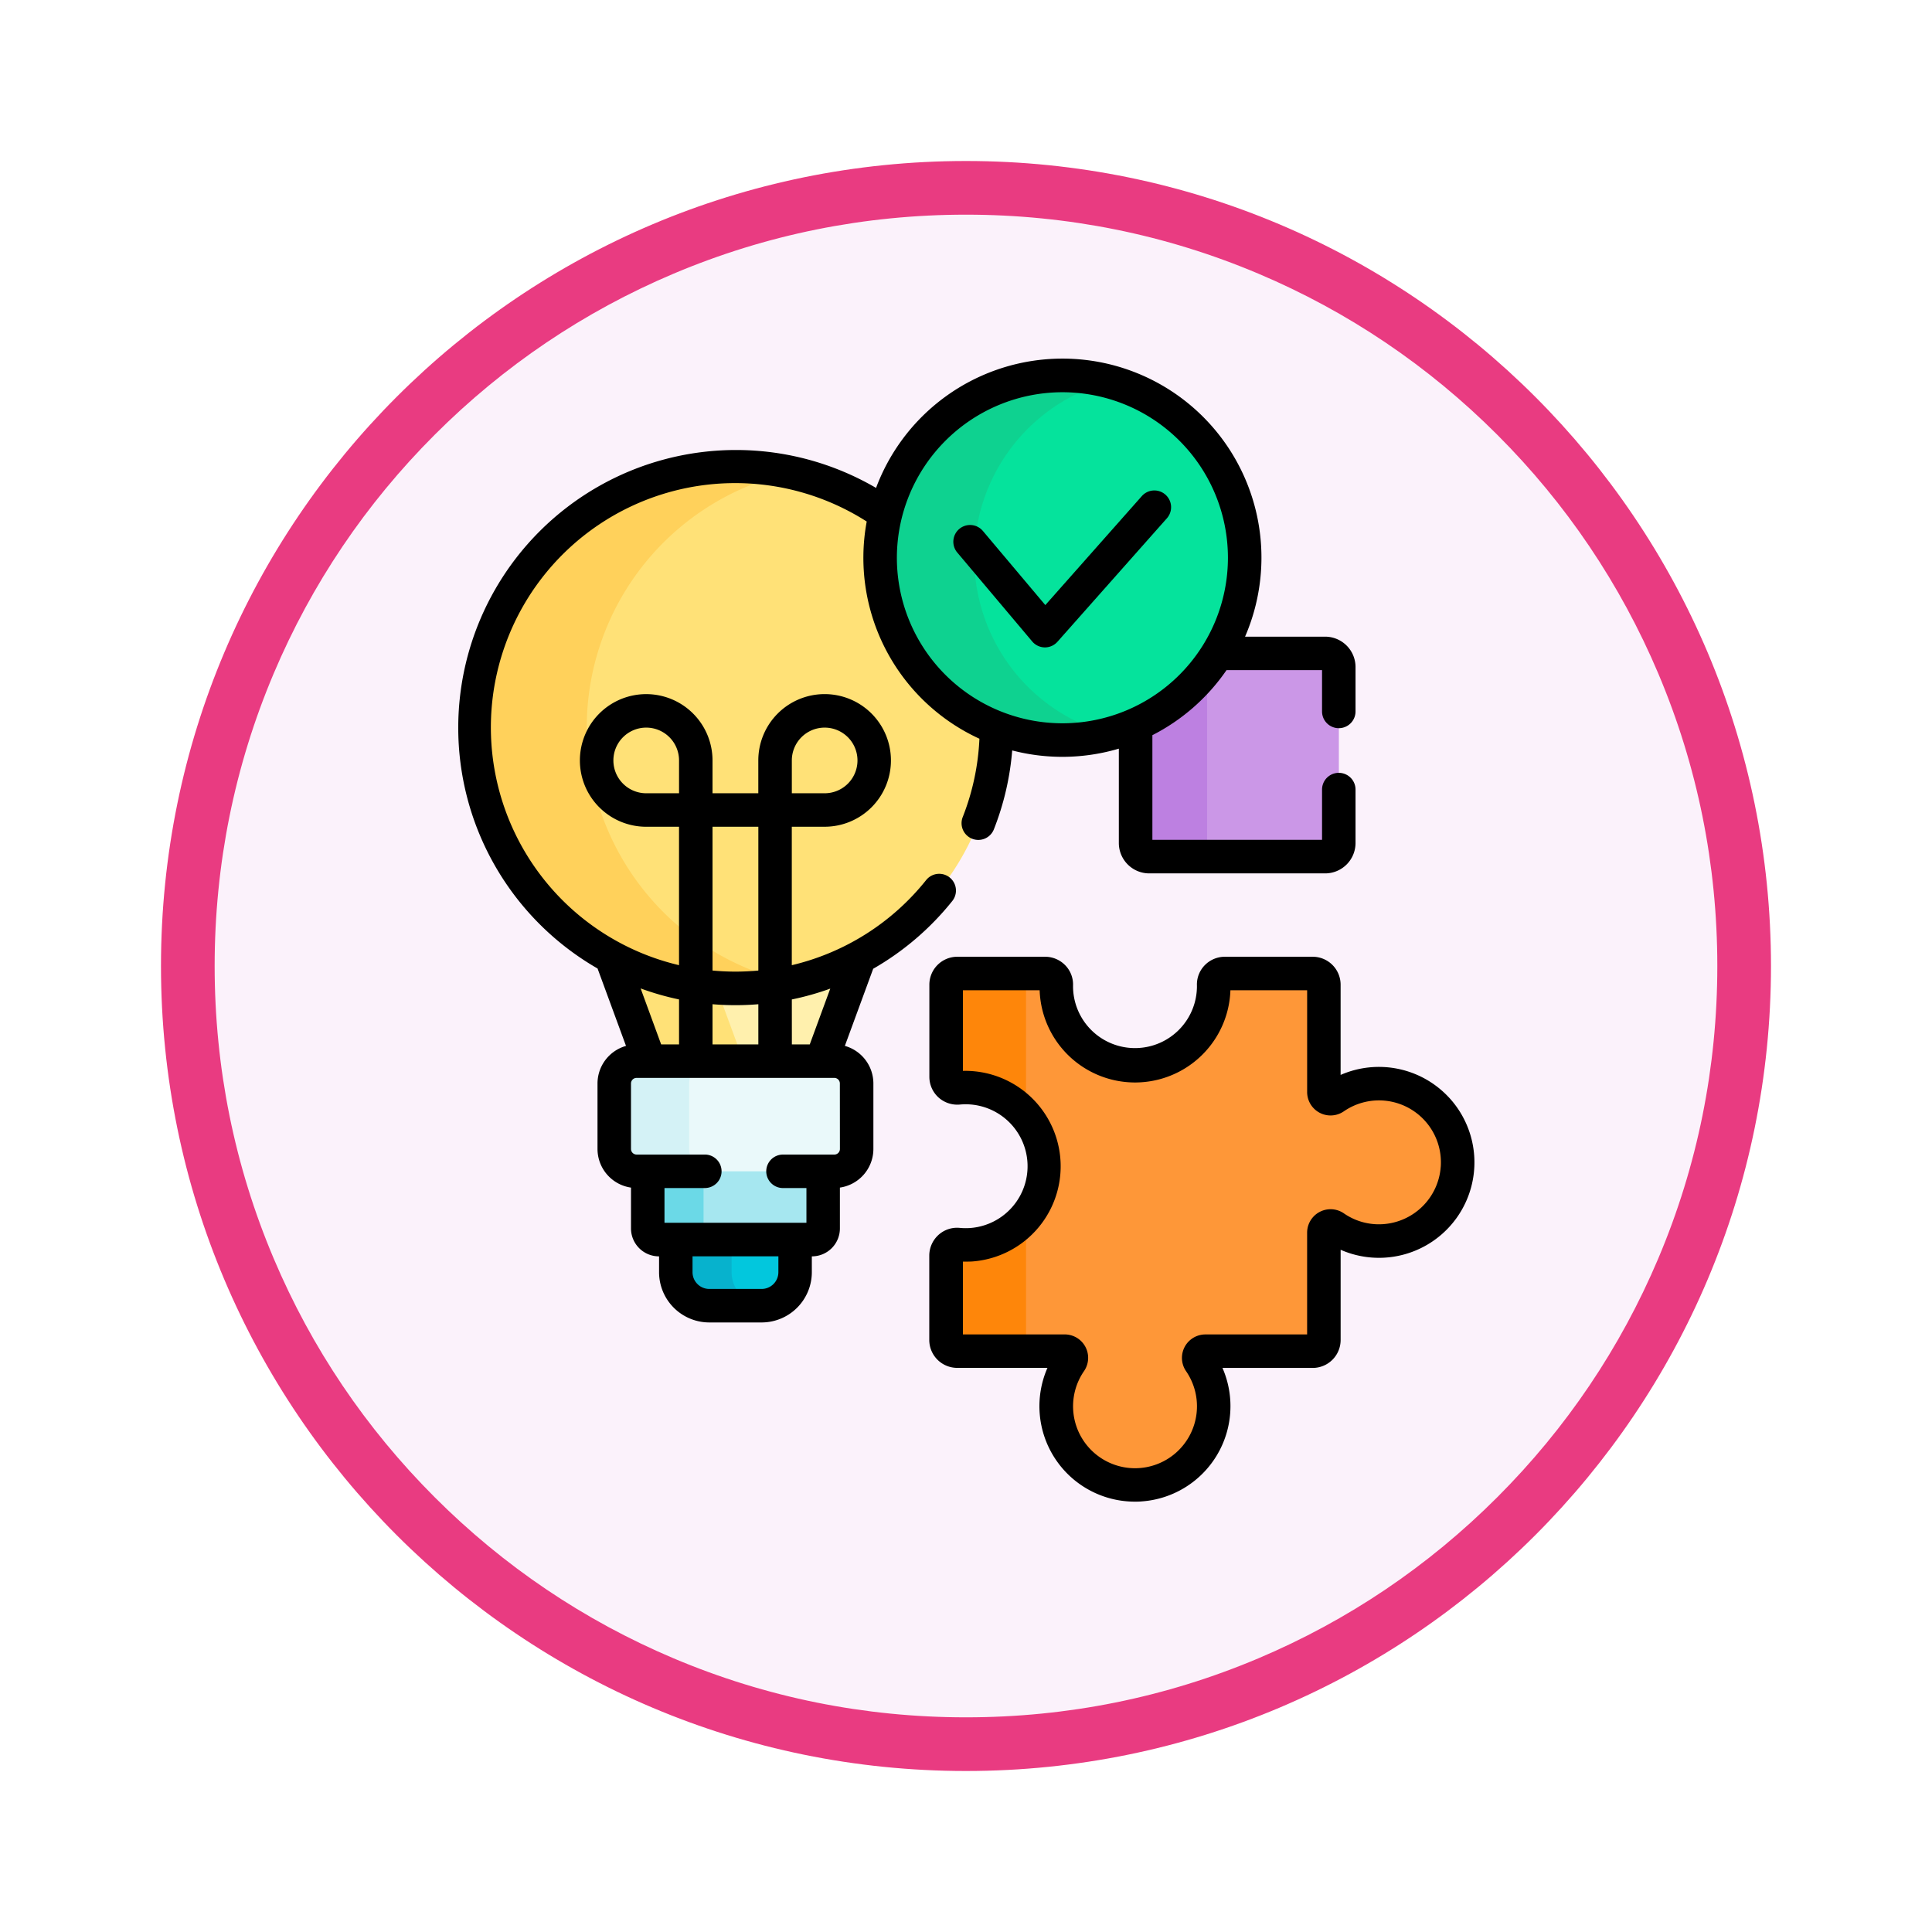 <svg xmlns="http://www.w3.org/2000/svg" xmlns:xlink="http://www.w3.org/1999/xlink" width="108" height="108" viewBox="0 0 108 108">
  <defs>
    <filter id="Trazado_904820" x="0" y="0" width="108" height="108" filterUnits="userSpaceOnUse">
      <feOffset dy="3" input="SourceAlpha"/>
      <feGaussianBlur stdDeviation="3" result="blur"/>
      <feFlood flood-opacity="0.161"/>
      <feComposite operator="in" in2="blur"/>
      <feComposite in="SourceGraphic"/>
    </filter>
  </defs>
  <g id="Grupo_1159947" data-name="Grupo 1159947" transform="translate(-200 -1756)">
    <g id="Icono" transform="translate(-415.101 -3244)">
      <g transform="matrix(1, 0, 0, 1, 615.1, 5000)" filter="url(#Trazado_904820)">
        <g id="Trazado_904820-2" data-name="Trazado 904820" transform="translate(9 6)" fill="#fbf2fb">
          <path d="M 45 88.5 C 39.127 88.5 33.43 87.35 28.068 85.082 C 22.889 82.891 18.236 79.755 14.241 75.759 C 10.245 71.764 7.109 67.111 4.918 61.932 C 2.65 56.57 1.5 50.873 1.5 45 C 1.5 39.127 2.65 33.43 4.918 28.068 C 7.109 22.889 10.245 18.236 14.241 14.241 C 18.236 10.245 22.889 7.109 28.068 4.918 C 33.43 2.65 39.127 1.5 45 1.5 C 50.873 1.5 56.57 2.65 61.932 4.918 C 67.111 7.109 71.764 10.245 75.759 14.241 C 79.755 18.236 82.891 22.889 85.082 28.068 C 87.35 33.43 88.5 39.127 88.5 45 C 88.5 50.873 87.35 56.57 85.082 61.932 C 82.891 67.111 79.755 71.764 75.759 75.759 C 71.764 79.755 67.111 82.891 61.932 85.082 C 56.57 87.35 50.873 88.5 45 88.5 Z" stroke="none"/>
          <path d="M 45 3 C 39.329 3 33.829 4.11 28.653 6.299 C 23.652 8.415 19.16 11.443 15.302 15.302 C 11.443 19.16 8.415 23.652 6.299 28.653 C 4.11 33.829 3 39.329 3 45 C 3 50.671 4.11 56.171 6.299 61.347 C 8.415 66.348 11.443 70.84 15.302 74.698 C 19.16 78.557 23.652 81.585 28.653 83.701 C 33.829 85.89 39.329 87 45 87 C 50.671 87 56.171 85.89 61.347 83.701 C 66.348 81.585 70.84 78.557 74.698 74.698 C 78.557 70.84 81.585 66.348 83.701 61.347 C 85.89 56.171 87 50.671 87 45 C 87 39.329 85.89 33.829 83.701 28.653 C 81.585 23.652 78.557 19.16 74.698 15.302 C 70.84 11.443 66.348 8.415 61.347 6.299 C 56.171 4.11 50.671 3 45 3 M 45 0 C 69.853 0 90 20.147 90 45 C 90 69.853 69.853 90 45 90 C 20.147 90 0 69.853 0 45 C 0 20.147 20.147 0 45 0 Z" stroke="none" fill="#e93b81"/>
        </g>
      </g>
    </g>
    <g id="resolucion-de-problemas_2_" data-name="resolucion-de-problemas (2)" transform="translate(197.312 1776.054)">
      <path id="Trazado_995049" data-name="Trazado 995049" d="M342.6,132h-6.022A10.228,10.228,0,0,1,332,135.981V142.6a.757.757,0,0,0,.757.757H342.6a.757.757,0,0,0,.757-.757v-9.842A.757.757,0,0,0,342.6,132Z" transform="translate(-265.826 -115.527)" fill="#cb97e7"/>
      <g id="Grupo_1159934" data-name="Grupo 1159934" transform="translate(66.172 17.317)">
        <path id="Trazado_995050" data-name="Trazado 995050" d="M335.992,148.525v-9.753A10.22,10.22,0,0,1,332,141.909v6.617a.757.757,0,0,0,.757.757h3.993A.757.757,0,0,1,335.992,148.525Z" transform="translate(-331.999 -138.772)" fill="#bd80e1"/>
      </g>
      <g id="Grupo_1159945" data-name="Grupo 1159945" transform="translate(29.206 0.936)">
        <path id="Trazado_995051" data-name="Trazado 995051" d="M108.809,273.834l2.139-5.82a14.615,14.615,0,0,1-13.891,0l2.139,5.82Z" transform="translate(-89.409 -235.505)" fill="#fff0ad"/>
        <path id="Trazado_995052" data-name="Trazado 995052" d="M104.453,273.834l-1.508-4.1a14.5,14.5,0,0,1-5.888-1.717l2.139,5.82Z" transform="translate(-89.41 -235.505)" fill="#ffe177"/>
        <path id="Trazado_995053" data-name="Trazado 995053" d="M126,393.588v1.947a1.872,1.872,0,0,0,1.872,1.872H130.8a1.872,1.872,0,0,0,1.872-1.872v-1.947Z" transform="translate(-114.74 -345.409)" fill="#02c7dd"/>
        <path id="Trazado_995054" data-name="Trazado 995054" d="M129.12,395.535v-1.947H126v1.947a1.872,1.872,0,0,0,1.872,1.872H130.8c.033,0,.065,0,.1-.005A1.87,1.87,0,0,1,129.12,395.535Z" transform="translate(-114.74 -345.409)" fill="#07b2cd"/>
        <path id="Trazado_995055" data-name="Trazado 995055" d="M113.43,362.995v3.318a.624.624,0,0,0,.624.624h8.557a.624.624,0,0,0,.624-.624v-3.318Z" transform="translate(-103.739 -318.633)" fill="#a6e7f0"/>
        <path id="Trazado_995056" data-name="Trazado 995056" d="M116.55,366.314V363h-3.12v3.319a.624.624,0,0,0,.624.624h3.12A.624.624,0,0,1,116.55,366.314Z" transform="translate(-103.739 -318.633)" fill="#6bd9e7"/>
        <path id="Trazado_995057" data-name="Trazado 995057" d="M58.452,53.3a10.207,10.207,0,0,1,.3-2.459,14.594,14.594,0,1,0,6.2,11.957A10.19,10.19,0,0,1,58.452,53.3Z" transform="translate(-35.77 -43.115)" fill="#ffe177"/>
        <g id="Grupo_1159935" data-name="Grupo 1159935" transform="translate(0 5.078)">
          <path id="Trazado_995058" data-name="Trazado 995058" d="M42.051,62.787A14.6,14.6,0,0,1,53.5,48.534a14.593,14.593,0,1,0,0,28.507A14.6,14.6,0,0,1,42.051,62.787Z" transform="translate(-35.769 -48.194)" fill="#ffd15b"/>
        </g>
        <g id="Grupo_1159936" data-name="Grupo 1159936" transform="translate(7.819 38.329)">
          <path id="Trazado_995059" data-name="Trazado 995059" d="M110.729,320.809H99.677a1.248,1.248,0,0,1-1.248-1.248V315.9a1.248,1.248,0,0,1,1.248-1.248h11.053a1.248,1.248,0,0,1,1.248,1.248v3.662A1.248,1.248,0,0,1,110.729,320.809Z" transform="translate(-98.429 -314.651)" fill="#eaf9fa"/>
        </g>
        <path id="Trazado_995060" data-name="Trazado 995060" d="M102.619,319.561V315.9a1.248,1.248,0,0,1,1.248-1.248H99.678A1.248,1.248,0,0,0,98.43,315.9v3.662a1.248,1.248,0,0,0,1.248,1.248h4.189A1.248,1.248,0,0,1,102.619,319.561Z" transform="translate(-90.611 -276.322)" fill="#d4f2f6"/>
        <g id="Grupo_1159937" data-name="Grupo 1159937" transform="translate(26.374 33.429)">
          <path id="Trazado_995061" data-name="Trazado 995061" d="M271.617,290.331a4.382,4.382,0,0,1-2.792-.76.375.375,0,0,0-.592.3v6a.624.624,0,0,1-.624.624h-6a.375.375,0,0,0-.3.592,4.4,4.4,0,1,1-7.248-.011.373.373,0,0,0-.311-.582h-6a.624.624,0,0,1-.624-.624v-4.713a.62.62,0,0,1,.672-.622,4.5,4.5,0,0,0,.7.012,4.4,4.4,0,0,0-.273-8.789q-.207,0-.41.019a.626.626,0,0,1-.689-.62V276.01a.624.624,0,0,1,.624-.624h4.913a.621.621,0,0,1,.623.638c0,.044,0,.088,0,.132a4.4,4.4,0,1,0,8.8,0q0-.066,0-.132a.621.621,0,0,1,.623-.638h4.913a.624.624,0,0,1,.624.624v6a.373.373,0,0,0,.582.311,4.4,4.4,0,1,1,2.8,8.009Z" transform="translate(-247.12 -275.386)" fill="#fe9738"/>
        </g>
        <g id="Grupo_1159938" data-name="Grupo 1159938" transform="translate(26.374 33.429)">
          <path id="Trazado_995062" data-name="Trazado 995062" d="M271.617,290.331a4.382,4.382,0,0,1-2.792-.76.375.375,0,0,0-.592.3v6a.624.624,0,0,1-.624.624h-6a.375.375,0,0,0-.3.592,4.4,4.4,0,1,1-7.248-.011.373.373,0,0,0-.311-.582h-6a.624.624,0,0,1-.624-.624v-4.713a.62.62,0,0,1,.672-.622,4.5,4.5,0,0,0,.7.012,4.4,4.4,0,0,0-.273-8.789q-.207,0-.41.019a.626.626,0,0,1-.689-.62V276.01a.624.624,0,0,1,.624-.624h4.913a.621.621,0,0,1,.623.638c0,.044,0,.088,0,.132a4.4,4.4,0,1,0,8.8,0q0-.066,0-.132a.621.621,0,0,1,.623-.638h4.913a.624.624,0,0,1,.624.624v6a.373.373,0,0,0,.582.311,4.4,4.4,0,1,1,2.8,8.009Z" transform="translate(-247.12 -275.386)" fill="#fe9738"/>
        </g>
        <g id="Grupo_1159941" data-name="Grupo 1159941" transform="translate(26.374 33.429)">
          <g id="Grupo_1159939" data-name="Grupo 1159939" transform="translate(0)">
            <path id="Trazado_995063" data-name="Trazado 995063" d="M247.807,281.785q.2-.019.41-.019a4.389,4.389,0,0,1,3.364,1.565v-7.319a.624.624,0,0,1,.624-.624h-4.464a.624.624,0,0,0-.624.624v5.153A.626.626,0,0,0,247.807,281.785Z" transform="translate(-247.118 -275.388)" fill="#fe860a"/>
          </g>
          <g id="Grupo_1159940" data-name="Grupo 1159940" transform="translate(0 13.603)">
            <path id="Trazado_995064" data-name="Trazado 995064" d="M251.582,391.284V384.4a4.4,4.4,0,0,1-3.091,1.563,4.478,4.478,0,0,1-.7-.012.62.62,0,0,0-.672.622v4.712a.624.624,0,0,0,.624.624h4.464a.624.624,0,0,1-.624-.624Z" transform="translate(-247.118 -384.398)" fill="#fe860a"/>
          </g>
        </g>
        <g id="Grupo_1159944" data-name="Grupo 1159944" transform="translate(22.682)">
          <g id="Grupo_1159942" data-name="Grupo 1159942">
            <circle id="Elipse_11783" data-name="Elipse 11783" cx="10.188" cy="10.188" r="10.188" fill="#05e39c"/>
          </g>
          <g id="Grupo_1159943" data-name="Grupo 1159943" transform="translate(0 0)">
            <path id="Trazado_995065" data-name="Trazado 995065" d="M222.8,17.688a10.192,10.192,0,0,1,7.557-9.844,10.189,10.189,0,1,0,0,19.687A10.191,10.191,0,0,1,222.8,17.688Z" transform="translate(-217.536 -7.5)" fill="#0ed290"/>
          </g>
        </g>
      </g>
      <g id="Grupo_1159946" data-name="Grupo 1159946" transform="translate(28.27 0)">
        <path id="Trazado_995066" data-name="Trazado 995066" d="M268.647,275.74a5.338,5.338,0,0,0-6.043-1.247v-5.046a1.562,1.562,0,0,0-1.56-1.56H256.13a1.569,1.569,0,0,0-1.121.474,1.54,1.54,0,0,0-.437,1.128c0,.034,0,.069,0,.1a3.463,3.463,0,0,1-6.925,0c0-.034,0-.069,0-.1a1.54,1.54,0,0,0-.438-1.128,1.569,1.569,0,0,0-1.121-.474h-4.913a1.562,1.562,0,0,0-1.56,1.56V274.6a1.559,1.559,0,0,0,.507,1.149,1.576,1.576,0,0,0,1.2.4c.107-.01.216-.015.324-.015a3.463,3.463,0,0,1,.216,6.919,3.563,3.563,0,0,1-.554-.01,1.545,1.545,0,0,0-1.185.395,1.568,1.568,0,0,0-.513,1.159v4.712a1.562,1.562,0,0,0,1.56,1.56h5.046a5.336,5.336,0,0,0,4.88,7.478c.126,0,.254,0,.381-.013A5.338,5.338,0,0,0,256,290.872h5.045a1.562,1.562,0,0,0,1.56-1.56v-5.045a5.335,5.335,0,0,0,6.043-8.527Zm-.446,3.887a3.465,3.465,0,0,1-3.211,3.207h0a3.433,3.433,0,0,1-2.2-.6,1.311,1.311,0,0,0-2.058,1.075V289h-5.689a1.311,1.311,0,0,0-1.075,2.058,3.463,3.463,0,1,1-5.707-.009,1.309,1.309,0,0,0-1.081-2.05h-5.689v-4.069c.164,0,.329,0,.493-.007a5.335,5.335,0,0,0-.493-10.656v-4.508h4.289a5.335,5.335,0,0,0,10.664,0h4.289v5.689a1.309,1.309,0,0,0,2.05,1.081,3.462,3.462,0,0,1,5.419,3.1Z" transform="translate(-213.245 -234.458)"/>
        <path id="Trazado_995067" data-name="Trazado 995067" d="M49.916,38.412,51.5,34.1a15.573,15.573,0,0,0,4.421-3.786.936.936,0,0,0-1.461-1.171,13.606,13.606,0,0,1-7.51,4.758V26.161h1.835a3.707,3.707,0,1,0-3.707-3.707V24.29H42.518V22.455a3.707,3.707,0,1,0-3.707,3.707h1.835V33.9a13.657,13.657,0,1,1,10.492-24.8,11.126,11.126,0,0,0,6.3,12.141,13.564,13.564,0,0,1-.925,4.359.936.936,0,1,0,1.742.684,15.407,15.407,0,0,0,1.016-4.388,11.139,11.139,0,0,0,5.961-.1v5.28a1.7,1.7,0,0,0,1.693,1.693H76.77a1.7,1.7,0,0,0,1.693-1.693V24.084a.936.936,0,0,0-1.872,0v2.808H67.107V21.043a11.2,11.2,0,0,0,4.144-3.636h5.34v2.309a.936.936,0,1,0,1.872,0V17.229a1.7,1.7,0,0,0-1.693-1.693H72.288A11.124,11.124,0,1,0,51.66,7.221,15.525,15.525,0,1,0,36.092,34.086l1.59,4.327a2.186,2.186,0,0,0-1.593,2.1v3.662a2.185,2.185,0,0,0,1.872,2.159v2.283a1.562,1.562,0,0,0,1.56,1.56h.009v.887a2.811,2.811,0,0,0,2.808,2.808h2.924a2.811,2.811,0,0,0,2.808-2.808v-.887h.009a1.562,1.562,0,0,0,1.56-1.56V46.333a2.185,2.185,0,0,0,1.872-2.159V40.513A2.186,2.186,0,0,0,49.916,38.412ZM46.952,22.455a1.835,1.835,0,1,1,1.835,1.835H46.952ZM62.077,1.872a9.253,9.253,0,1,1-9.253,9.253A9.263,9.263,0,0,1,62.077,1.872ZM46.952,35.816A15.441,15.441,0,0,0,49.1,35.21l-1.146,3.119h-1Zm-4.434-9.655H45.08V34.2c-.423.039-.851.06-1.281.06s-.859-.021-1.281-.061V26.161Zm0,9.922c.423.035.849.053,1.281.053s.857-.018,1.281-.053v2.245H42.518ZM38.812,24.29a1.835,1.835,0,1,1,1.835-1.835V24.29Zm1.835,11.525v2.514h-1L38.5,35.2A15.393,15.393,0,0,0,40.646,35.815ZM46.2,51.063a.937.937,0,0,1-.936.936H42.337a.937.937,0,0,1-.936-.936v-.887h4.8Zm3.44-6.888a.312.312,0,0,1-.312.312h-2.87a.936.936,0,0,0,0,1.872h1.31V48.3H39.833V46.358h2.255a.936.936,0,0,0,0-1.872H38.273a.312.312,0,0,1-.312-.312V40.513a.312.312,0,0,1,.312-.312H49.325a.312.312,0,0,1,.312.312Z" transform="translate(-28.27 0)"/>
        <path id="Trazado_995068" data-name="Trazado 995068" d="M254.744,67.332a.936.936,0,0,0,.7.333h.012a.936.936,0,0,0,.7-.315l6.131-6.917a.936.936,0,0,0-1.4-1.242L255.478,65.3l-3.49-4.144a.936.936,0,1,0-1.432,1.206Z" transform="translate(-222.626 -51.529)"/>
      </g>
    </g>
  </g>
</svg>
